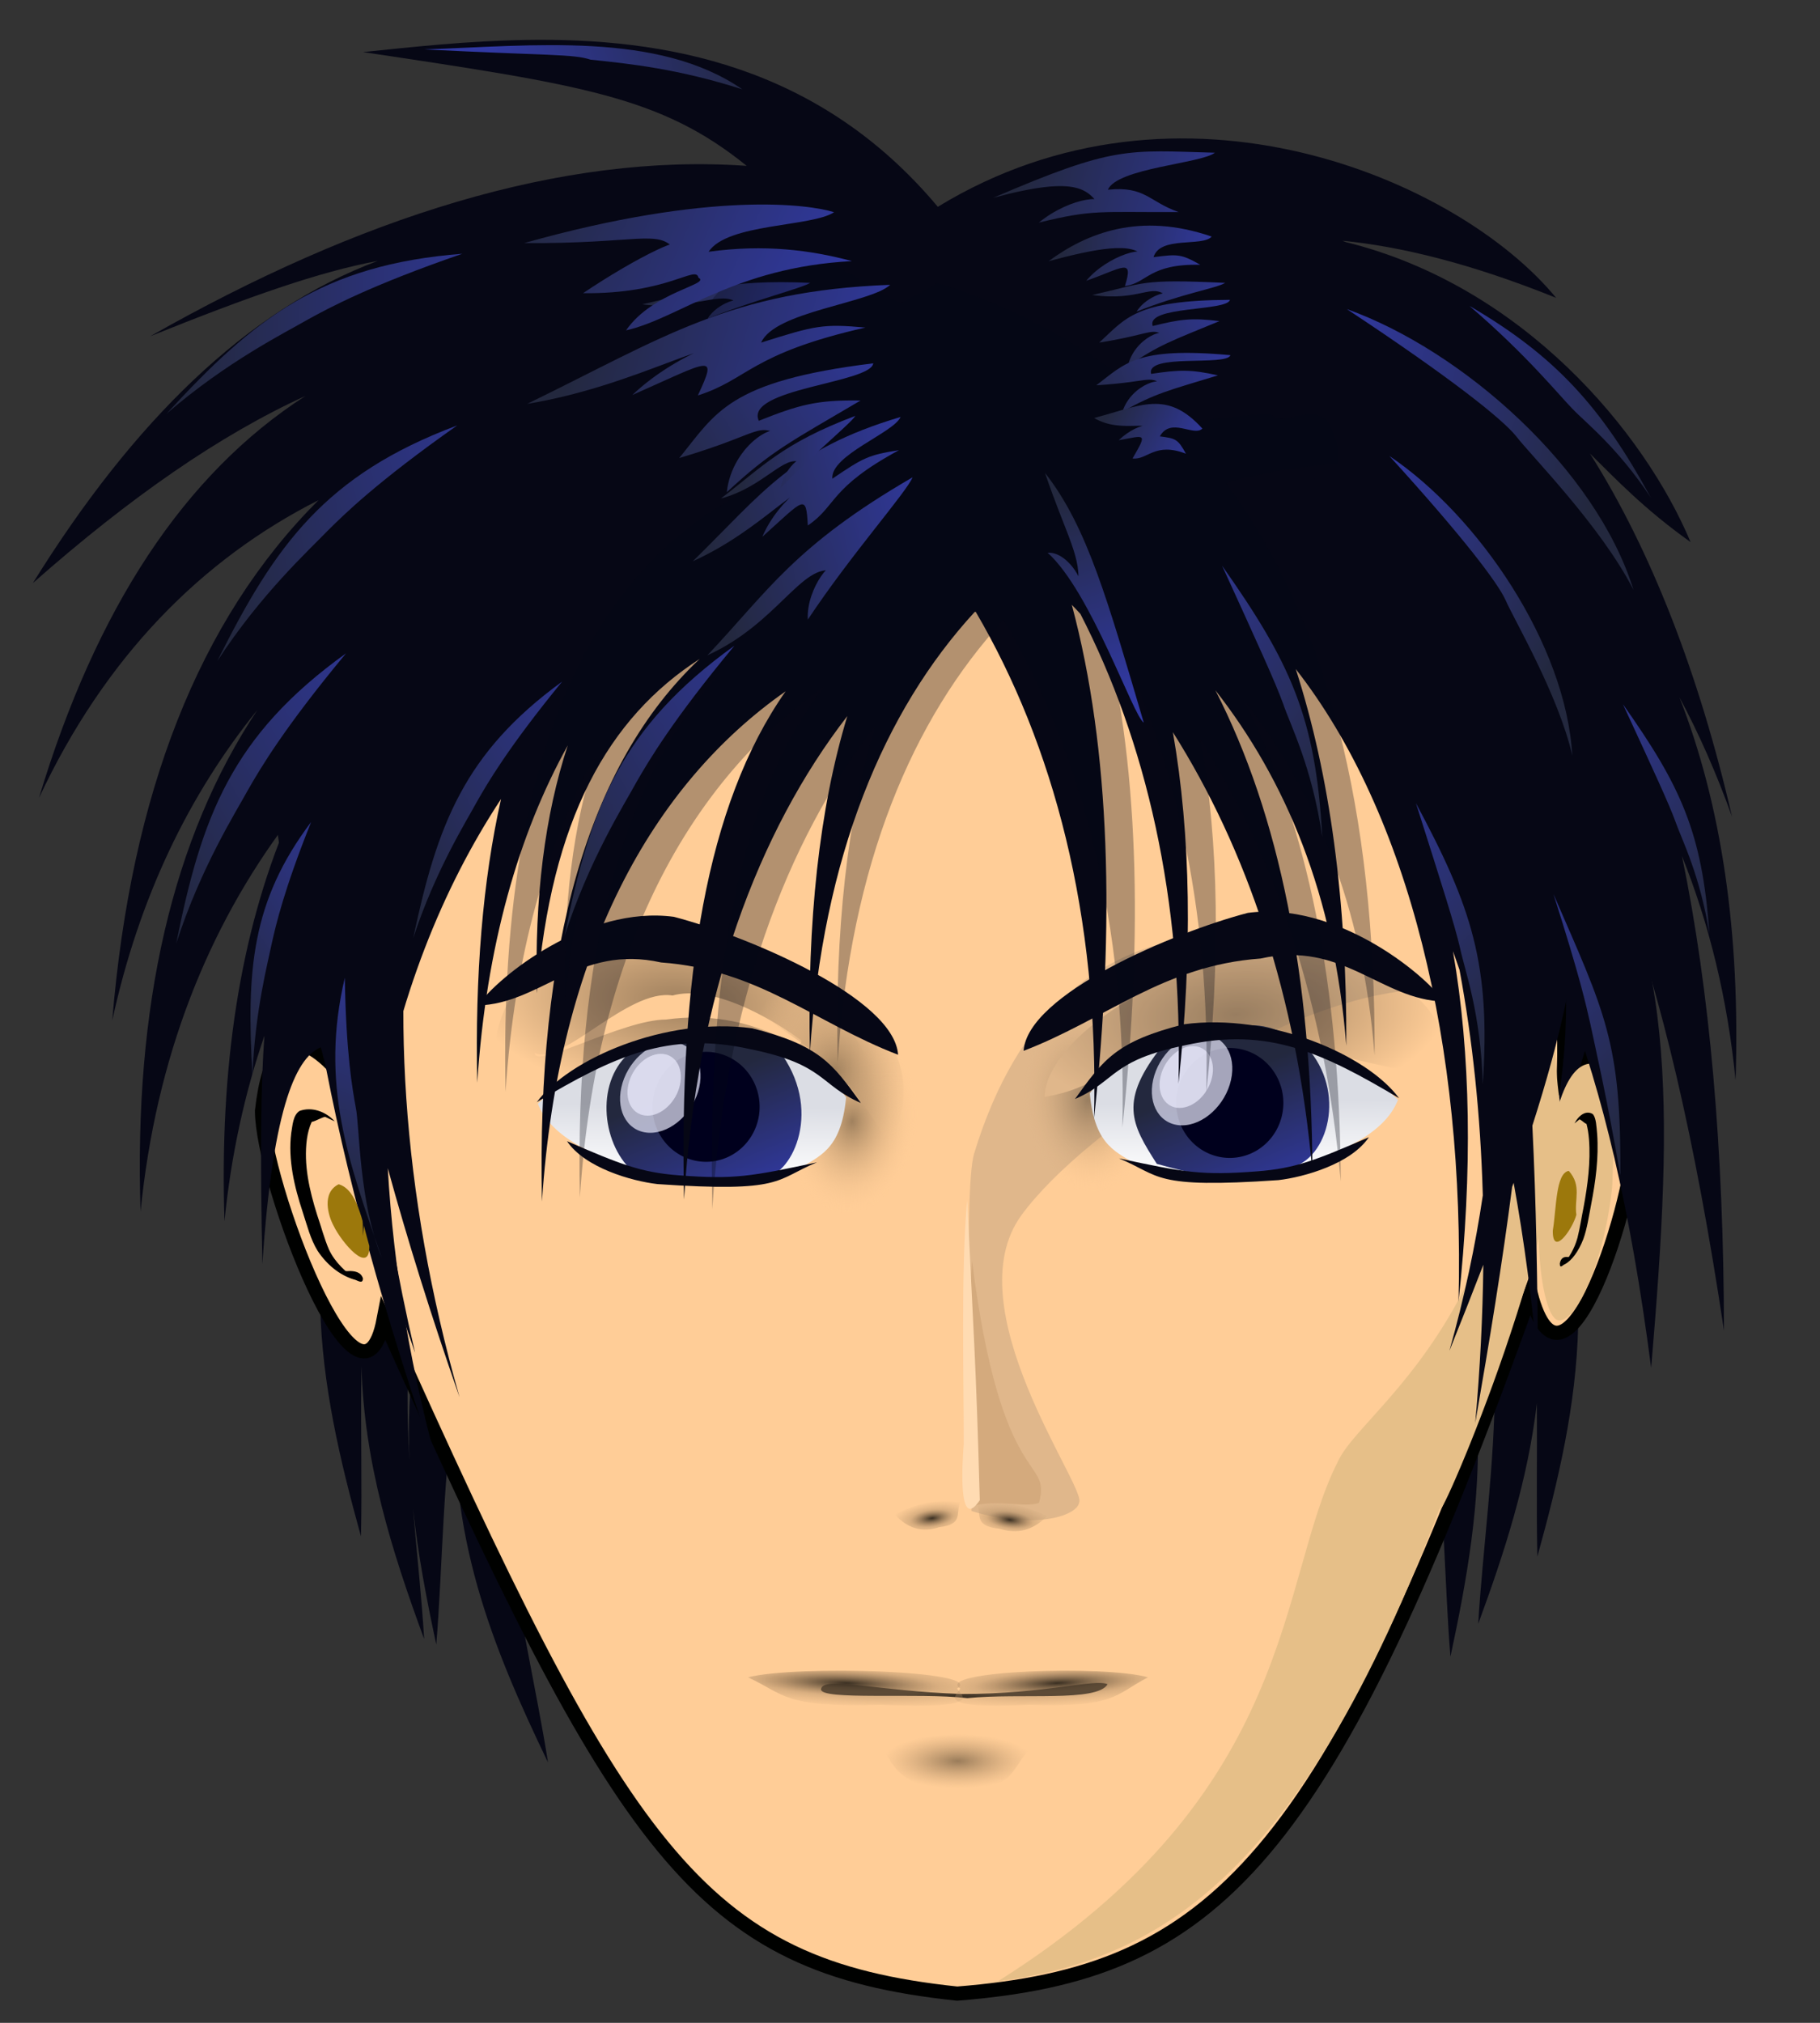 <?xml version="1.0" encoding="UTF-8"?>
<svg viewBox="0 0 112.5 125" xmlns="http://www.w3.org/2000/svg" xmlns:xlink="http://www.w3.org/1999/xlink">
 <rect x="0" y="0" width="112.5" height="125" fill="#333333" stroke="none"/>
 <defs>
  <linearGradient id="b">
   <stop stop-color="#392e21" offset="0"/>
   <stop stop-color="#b39069" stop-opacity=".498" offset=".5"/>
   <stop stop-color="#cca478" stop-opacity="0" offset="1"/>
  </linearGradient>
  <linearGradient id="e">
   <stop stop-color="#9f805e" offset="0"/>
   <stop stop-color="#ffcd97" offset="1"/>
  </linearGradient>
  <linearGradient id="c">
   <stop stop-color="#a0815e" offset="0"/>
   <stop stop-color="#ffcd97" stop-opacity="0" offset="1"/>
  </linearGradient>
  <linearGradient id="a">
   <stop stop-color="#23283e" offset="0"/>
   <stop stop-color="#3139a3" offset="1"/>
  </linearGradient>
  <linearGradient id="f">
   <stop stop-color="#fff" offset="0"/>
   <stop stop-color="#dbdde4" offset="1"/>
  </linearGradient>
  <linearGradient id="av" x1="535.26" x2="551.76" gradientTransform="matrix(.501 .298 -.11 .316 -209.31 -192.47)" gradientUnits="userSpaceOnUse" xlink:href="#a"/>
  <linearGradient id="au" x1="535.26" x2="551.76" gradientTransform="matrix(1.118 .517 -.341 .737 -512.18 -381.3)" gradientUnits="userSpaceOnUse" xlink:href="#a"/>
  <linearGradient id="at" x1="535.26" x2="551.76" gradientTransform="matrix(1.189 .321 -.211 .784 -567.31 -275.76)" gradientUnits="userSpaceOnUse" xlink:href="#a"/>
  <linearGradient id="as" x1="535.26" x2="551.76" gradientTransform="matrix(1.395 .232 .482 .797 -784.82 -224.38)" gradientUnits="userSpaceOnUse" xlink:href="#a"/>
  <linearGradient id="ar" x1="535.26" x2="551.76" gradientTransform="matrix(.939 .007 .139 .566 -481.63 -62.353)" gradientUnits="userSpaceOnUse" xlink:href="#a"/>
  <linearGradient id="aq" x1="535.26" x2="551.76" gradientTransform="matrix(.939 .007 .139 .566 -480.29 -57.134)" gradientUnits="userSpaceOnUse" xlink:href="#a"/>
  <linearGradient id="ap" x1="535.26" x2="551.76" gradientTransform="matrix(.517 .104 .009 .347 -232.38 -82.566)" gradientUnits="userSpaceOnUse" xlink:href="#a"/>
  <linearGradient id="ao" x1="535.26" x2="551.76" gradientTransform="matrix(1.419 .192 .222 .875 -781.79 -207.26)" gradientUnits="userSpaceOnUse" xlink:href="#a"/>
  <linearGradient id="an" x1="535.26" x2="551.76" gradientTransform="matrix(1.419 -.186 .443 .786 -821.55 27.025)" gradientUnits="userSpaceOnUse" xlink:href="#a"/>
  <linearGradient id="d" x1="535.26" x2="551.76" gradientTransform="matrix(1.2 -.14 .358 .712 -675.47 14.393)" gradientUnits="userSpaceOnUse" xlink:href="#a"/>
  <linearGradient id="am" x1="535.26" x2="551.76" gradientTransform="matrix(1.419 -.186 .443 .786 -797.54 26.554)" gradientUnits="userSpaceOnUse" xlink:href="#a"/>
  <linearGradient id="al" x1="535.26" x2="551.76" gradientTransform="matrix(1.31 .577 -.029 .902 -685.16 -433)" gradientUnits="userSpaceOnUse" xlink:href="#a"/>
  <linearGradient id="ak" x1="535.26" x2="551.76" gradientTransform="matrix(.89 -.311 .428 .586 -531.35 135.16)" gradientUnits="userSpaceOnUse" xlink:href="#a"/>
  <linearGradient id="aj" x1="535.26" x2="551.76" gradientTransform="matrix(.715 -.82 .636 .242 -463.78 474.32)" gradientUnits="userSpaceOnUse" xlink:href="#a"/>
  <linearGradient id="ai" x1="535.26" x2="551.76" gradientTransform="matrix(.825 .448 -.144 .565 -355.37 -320)" gradientUnits="userSpaceOnUse" xlink:href="#a"/>
  <linearGradient id="ah" x1="535.26" x2="551.76" gradientTransform="matrix(.529 .464 -.1 .562 -201.24 -324.28)" gradientUnits="userSpaceOnUse" xlink:href="#a"/>
  <linearGradient id="ag" x1="535.26" x2="551.76" gradientTransform="matrix(.501 .298 -.11 .316 -182.79 -192.9)" gradientUnits="userSpaceOnUse" xlink:href="#a"/>
  <linearGradient id="af" x1="535.26" x2="551.76" gradientTransform="matrix(.883 .237 .261 .509 -448.52 -187.93)" gradientUnits="userSpaceOnUse" xlink:href="#a"/>
  <linearGradient id="ae" x1="535.26" x2="551.76" gradientTransform="matrix(.856 .32 .211 .532 -426.49 -233.43)" gradientUnits="userSpaceOnUse" xlink:href="#a"/>
  <linearGradient id="ad" x1="535.26" x2="551.76" gradientTransform="matrix(.168 .565 -.251 .527 19.367 -362.71)" gradientUnits="userSpaceOnUse" xlink:href="#a"/>
  <linearGradient id="ac" x1="535.26" x2="551.76" gradientTransform="matrix(-.004 .833 -.373 .124 127.54 -435.13)" gradientUnits="userSpaceOnUse" xlink:href="#a"/>
  <linearGradient id="ab" x1="535.26" x2="551.76" gradientTransform="matrix(-1.158 -.345 -.475 .64 778.75 130.98)" gradientUnits="userSpaceOnUse" xlink:href="#a"/>
  <linearGradient id="aa" x1="535.26" x2="551.76" gradientTransform="matrix(-1.108 -.482 -.549 .578 774.09 229.52)" gradientUnits="userSpaceOnUse" xlink:href="#a"/>
  <linearGradient id="z" x1="535.26" x2="551.76" gradientTransform="matrix(-1.108 -.482 -.549 .578 782.59 235.14)" gradientUnits="userSpaceOnUse" xlink:href="#a"/>
  <linearGradient id="y" x1="535.26" x2="551.76" gradientTransform="matrix(-.957 -.276 -.381 .553 680.09 114.41)" gradientUnits="userSpaceOnUse" xlink:href="#a"/>
  <linearGradient id="x" x1="535.26" x2="551.76" gradientTransform="matrix(-.985 .148 -.116 .661 647.9 -156.92)" gradientUnits="userSpaceOnUse" xlink:href="#a"/>
  <linearGradient id="w" x1="535.26" x2="551.76" gradientTransform="matrix(-.812 .577 .195 .642 450.7 -406.03)" gradientUnits="userSpaceOnUse" xlink:href="#a"/>
  <linearGradient id="v" x1="535.26" x2="551.76" gradientTransform="matrix(-1.207 .045 -.245 .758 783.45 -113.89)" gradientUnits="userSpaceOnUse" xlink:href="#a"/>
  <linearGradient id="u" x1="535.26" x2="551.76" gradientTransform="matrix(-1.026 -.216 -.364 .594 703.12 62.445)" gradientUnits="userSpaceOnUse" xlink:href="#a"/>
  <linearGradient id="t" x1="335.18" x2="336.34" y1="294.27" y2="297.24" gradientTransform="matrix(2.404 0 0 2.546 -729.67 -682.76)" gradientUnits="userSpaceOnUse" xlink:href="#a"/>
  <linearGradient id="s" x1="153.34" x2="154.67" y1="447.51" y2="441.57" gradientTransform="matrix(-1.262 -.147 -.376 .749 436.13 -239.9)" gradientUnits="userSpaceOnUse" xlink:href="#f"/>
  <linearGradient id="r" x1="335.18" x2="336.34" y1="294.27" y2="297.24" gradientTransform="matrix(2.404 0 0 2.546 -762.29 -682.51)" gradientUnits="userSpaceOnUse" xlink:href="#a"/>
  <linearGradient id="q" x1="153.34" x2="154.67" y1="447.51" y2="441.57" gradientTransform="matrix(1.262 -.147 .376 .749 -316.46 -239.65)" gradientUnits="userSpaceOnUse" xlink:href="#f"/>
  <radialGradient id="p" cx="96.388" cy="379.9" r="1.717" gradientTransform="matrix(2.709 0 0 .975 -201.91 -261.58)" gradientUnits="userSpaceOnUse">
   <stop stop-color="#9a7c5a" offset="0"/>
   <stop stop-color="#cca478" stop-opacity="0" offset="1"/>
  </radialGradient>
  <radialGradient id="o" cx="9.387" cy="415.24" r="1.926" gradientTransform="matrix(5.862 .096 1.023 .838 -427.5 -244.87)" gradientUnits="userSpaceOnUse" xlink:href="#b"/>
  <radialGradient id="n" cx="9.387" cy="415.24" r="1.926" gradientTransform="matrix(-5.265 .096 -.919 .838 496.41 -244.87)" gradientUnits="userSpaceOnUse" xlink:href="#b"/>
  <radialGradient id="m" cx="9.387" cy="415.24" r="1.926" gradientTransform="matrix(1.361 -.263 .267 .513 -66.036 -116.73)" gradientUnits="userSpaceOnUse" xlink:href="#b"/>
  <radialGradient id="l" cx="9.387" cy="415.24" r="1.926" gradientTransform="matrix(-1.46 -.263 -.286 .513 194.88 -116.63)" gradientUnits="userSpaceOnUse" xlink:href="#b"/>
  <radialGradient id="k" cx="125.08" cy="237.48" r="4.714" gradientTransform="matrix(-.849 -.099 -.141 1.2 192.35 -203.29)" gradientUnits="userSpaceOnUse" xlink:href="#c"/>
  <radialGradient id="j" cx="67.211" cy="381.08" r="9.462" gradientTransform="matrix(1.384 .109 -.052 .653 -31.157 -194.29)" gradientUnits="userSpaceOnUse" xlink:href="#e"/>
  <radialGradient id="i" cx="125.08" cy="237.48" r="4.714" gradientTransform="matrix(-1.204 -.135 -.181 1.466 245.17 -265.06)" gradientUnits="userSpaceOnUse" xlink:href="#c"/>
  <radialGradient id="h" cx="67.211" cy="381.08" r="9.462" gradientTransform="matrix(-1.384 .109 .052 .653 149.59 -193.48)" gradientUnits="userSpaceOnUse" xlink:href="#e"/>
  <radialGradient id="g" cx="125.08" cy="237.48" r="4.714" gradientTransform="matrix(.849 -.099 .141 1.2 -72.439 -204.6)" gradientUnits="userSpaceOnUse" xlink:href="#c"/>
 </defs>
 <path d="m47.918 64.23c0 1.054-3.696-1.626-7.053-1.212-2.612-0.248-5.886 0.859-6.879 0.964 0.92-1.916 4.848-5.229 7.541-4.782 5.699-0.122 4.377 4.947 6.391 5.031z" fill="#ffcd97"/>
 <path d="m94.312 66.219c-1.41 0.737-1.087-1.332-4.031 3.812 0.35 0.24 0.668 0.514 0.969 0.812-0.48 0.401-1.201 1.264-2.438 3.062 5.634 4.59 3.081 17.558 2.562 26.438 1.656-4.498 3.068-8.91 3.625-13.625 0.024 3.294-0.038 6.613 0.031 9.469 2.622-9.465 4.342-18.474-0.719-29.969zm-7.125 6.281c-1.365 0.818-1.142-1.245-3.781 4.062 6.223 3.752 5.516 16.948 6.25 25.812 2.065-9.602 3.254-18.695-2.469-29.875z" fill="#060715"/>
 <path d="m23.031 64.969c-5.061 11.495-3.341 20.503-0.719 29.969 0.077-3.172-0.032-6.879 0.031-10.531 0.159 5.97 1.846 11.364 3.875 16.875-0.144-2.457-0.449-5.242-0.688-8.062 0.302 2.8 0.831 5.584 1.438 8.406 0.392-4.739 0.401-10.697 1.25-15.812-0.636 8.922 2.191 15.905 5.656 23.094-1.371-8.789-5.166-21.452 0-26.562-2.759-3.284-3.135-3.14-3.719-3 0.775-1.508 1.747-2.738 3.062-3.531-2.639-5.308-2.416-3.244-3.781-4.062-0.417 0.815-0.779 1.613-1.125 2.406-2.576-3.627-2.543-2.508-3.594-2.75 0.613-1.06 1.389-1.97 2.344-2.625-2.944-5.145-2.621-3.075-4.031-3.812zm0.656 8.781c-0.381 1.359-0.657 2.682-0.875 3.969 0.206-1.416 0.47-2.759 0.875-3.969zm3.781 2.5c-1.825 4.941-2.345 9.513-2.156 13.969-0.325-5.461-0.118-10.76 2.156-13.969z" fill="#060715"/>
 <path d="m58.499 19.093c-21.809 0.161-42.877 13.142-37.982 46.695-2.764-2.753-3.916-0.736-4.322 2.857 0 4.371 6.082 20.404 7.522 12.881 14.815 33.004 19.391 39.977 35.45 41.668 15.843-1.257 22.848-7.992 35.448-43.259 2.099 7.97 6.485-5.891 6.485-10.261 0.694-7.147-3.544-4.366-4.432-3.138 0.775-29.818-15.622-47.442-38.168-47.442z" fill="#ffcd97" stroke="#000100" stroke-width=".875"/>
 <path d="m71.009 66.979c0.656 5.608-1.356 6.832-4.139 7.157-3.55 0.248-3.792-6.165-3.794-8.338-0.473-2.125-0.169-2.163 2.475-3.339 3.952 1.704 2.857 0.517 5.458 4.52z" fill="url(#g)"/>
 <path d="m47.753 64.643c-8.69-3.415-12.857-1.015-15.836 0.497 1.003-1.834 4.765-5.477 7.458-5.031 5.699-0.122 7.77 2.547 8.377 4.534z" fill="#ffcd97"/>
 <path d="m53.869 66.969c-2.011-0.577-3.762-3.244-12.378-2.886-7.254 2.532-10.073 3.834-10.996 1.723 0.3-7.179 5.041-6.438 12.468-6.62 7.201 1.276 10.799 4.474 10.905 7.784z" fill="url(#j)"/>
 <path d="m32.469 2.469c-3.562 0.06-6.977 0.431-10.031 0.75 13.55 2.026 18.429 2.747 23.719 7.031-11.47-0.815-23.992 3.22-36.875 10.531 6.153-2.474 10.466-3.988 14.062-4.656-8.091 3.022-15.113 9.922-21.312 19.906 6.012-5.305 11.563-9.153 16.844-11.562-7.48 4.811-12.941 13.13-16.469 24.844 4.085-8.729 10.06-14.753 17.281-18.406-7.402 7.388-11.595 18.159-12.75 32.156 1.659-7.626 4.748-13.976 8.969-19.188-5.273 7.923-7.636 18.299-7.219 31 0.95-9.552 4.166-17.554 9.062-24.062-2.9 6.871-4.189 15.086-3.875 24.656 0.409-4.112 1.257-7.932 2.469-11.469-0.219 2.94-0.272 7.338-0.125 14.125 0.656-10.022 2.186-12.903 3.688-13.438 1.369 7.531 3.749 16.4 7.406 26.875-1.914-6.692-2.991-13.193-3.344-19.375 1.201 4.364 2.659 9.063 4.438 14.156-3.641-12.733-4.287-24.823-2.562-35.188 0.009-0.052 0.022-0.104 0.031-0.156 0.41-1.563 0.881-3.041 1.406-4.5 7.19-7.114 16.759-11.952 27.656-14.625 2.655 2.302 5.359 4.974 8.156 8.031 3.53-6.148 1.54-3.992 4.406-7.969l0.188 0.062c-0.3 0.8-0.417 1.629-0.25 2.5 7.987 0.832 14.856 0.711 20.688 3.906 6.975 8.642 11.105 20.297 7.125 34.469 2.321-6.082 4.143-12.129 5-17.938 2.422 6.565 4.523 15.362 6.312 27.281-0.016-11.191-0.878-21.004-2.594-29.312 1.679 4.188 2.811 8.795 3.312 13.844 0.299-9.099-0.864-16.996-3.469-23.656 1.172 2.179 2.26 4.622 3.25 7.375-2.029-8.767-4.971-16.404-8.781-22.438 1.556 1.528 3.312 3.4 6.219 5.469-2.845-6.788-10.351-15.824-21.281-18.531-0.084-0.029-0.165-0.065-0.25-0.094 3.538 0.351 7.825 1.359 13.219 3.531-6.011-7.322-23.26-14.751-38.219-5.625-7.33-8.749-16.853-10.458-25.5-10.312z" fill="#060715"/>
 <path d="m49.537 64.295c0 1.032-2.78-2.059-8.371-1.292-2.679 0-8.116 3.097-8.116 2.066 1.708 0.798 5.76-3.99 8.521-3.553 2.394-0.656 5.878 1.254 7.966 2.78z" fill="#ffcd97"/>
 <path d="m49.137 70.553c-0.081 1.029-5.535 3.784-8.206 3.572s-5.62-2.72-5.538-3.749c1.639 0.93 4.804-0.044 7.523 0.61 2.439-0.465 0.463 0.196 6.221-0.433z" fill="#ffcd97"/>
 <path d="m48.904 68.294c-0.656 5.608 1.356 6.832 4.139 7.157 3.55 0.248 3.792-6.165 3.794-8.338 0.473-2.125 0.169-2.163-2.475-3.339-3.952 1.704-2.857 0.517-5.458 4.52z" fill="url(#k)"/>
 <path d="m43.974 60.259c1.707 1.745 5.455 3.898 7.126 5.408 0.803 0.726 2.163 2.097 4.034 5.333 0.245-1.403 1.772-3.953-0.519-7.218-4.3-2.752-4.491-4.522-10.641-3.524z" fill="url(#i)"/>
 <path d="m52.3 67.808c-2.496-3.399-11.974-6.242-19.052 0.396 0.87 2.258 4.117 3.677 8.515 4.661 2.367-0.578 5.906 0.622 7.573-0.582 1.18-0.852 2.651-1.075 2.963-4.476z" fill="url(#q)"/>
 <path d="m48.361 65.205c2.526 3.666 0.462 7.561-1.197 7.561-3.558 0.72-4.063 0.558-8.278-0.6-1.818-1.875-2.04-5.799 0.409-7.385 3.318 0 5.162-2.92 9.067 0.425z" fill="url(#r)" fill-rule="evenodd"/>
 <path transform="matrix(.867 0 0 .87 -235.8 -202)" d="m326.13 310.8a3.82 3.905 0 1 1 -7.64 0 3.82 3.905 0 1 1 7.64 0z" fill="#00001d" fill-rule="evenodd"/>
 <path d="m50.499 71.826c-4.051 0.868-5.108 1.068-8.548 0.801-2.355-0.179-3.64-0.694-6.901-2.108 1.107 1.647 4.004 2.468 5.591 2.651 7.851 0.54 7.245-0.271 9.858-1.344z" fill="#060715"/>
 <path d="m64.56 67.784c4.283-0.697 3.971-2.992 12.162-3.948 10.338 2.264 11.775 3.303 12.698 1.191-0.67-4.752-6.713-6.214-11.325-6.306-7.201 1.276-13.428 5.752-13.535 9.062z" fill="url(#h)"/>
 <path d="m66.711 92.823c-0.118 0.914-2.99 1.704-6.659 0.548 0.068-4.076-0.535-19.799 0.161-22.084 5.359-17.621 20.23-14.488 28.089-10.147-8.304 0.046-21.231 8.561-25.164 13.952-4.17 5.716 3.963 16.719 3.572 17.732z" fill="#867768" fill-opacity=".256"/>
 <path d="m67.363 67.564c2.496-3.399 11.974-6.242 19.052 0.396-0.87 2.258-4.117 3.677-8.515 4.661-2.367-0.578-5.906 0.622-7.573-0.582-1.18-0.852-2.651-1.075-2.963-4.476z" fill="url(#s)"/>
 <path d="m80.982 64.96c2.286 2.826 0.952 6.976-1.427 7.216-3.558 0.72-3.833 0.903-8.048-0.255-1.578-2.475-2.4-3.878 0.409-7.385 3.318 0 5.162-2.92 9.067 0.425z" fill="url(#t)" fill-rule="evenodd"/>
 <path transform="matrix(-.867 0 0 .87 355.46 -202.24)" d="m326.13 310.8a3.82 3.905 0 1 1 -7.64 0 3.82 3.905 0 1 1 7.64 0z" fill="#00001d" fill-rule="evenodd"/>
 <path d="m43.223 67.192c-0.343 1.55-1.7 2.808-3.029 2.808s-2.13-1.258-1.786-2.808 1.7-2.808 3.029-2.808 2.13 1.258 1.786 2.808z" fill="#ededff" fill-opacity=".696" fill-rule="evenodd"/>
 <path d="m53.215 68.159c-2.573-1.116-2.18-2.385-6.838-3.327-5.071-1.129-8.456 0.454-13.195 3.276 1.956-2.665 7.938-5.284 13.305-4.568 4.138 1.05 4.96 2.147 6.728 4.62z" fill="#060715"/>
 <path d="m42.034 67.031c-0.228 1.055-1.128 1.911-2.01 1.911s-1.413-0.856-1.185-1.911 1.128-1.911 2.01-1.911 1.413 0.856 1.185 1.911z" fill="#ededff" fill-opacity=".696" fill-rule="evenodd"/>
 <path d="m74.924 66.553c-0.228 1.055-1.128 1.911-2.01 1.911s-1.413-0.856-1.185-1.911 1.128-1.911 2.01-1.911 1.413 0.856 1.185 1.911z" fill="#ededff" fill-opacity=".696" fill-rule="evenodd"/>
 <path d="m76.093 66.732c-0.343 1.55-1.7 2.808-3.029 2.808s-2.13-1.258-1.786-2.808 1.7-2.808 3.029-2.808 2.13 1.258 1.786 2.808z" fill="#ededff" fill-opacity=".696" fill-rule="evenodd"/>
 <path d="m66.448 67.914c2.573-1.116 2.18-2.385 6.838-3.327 5.071-1.129 8.456 0.454 13.195 3.276-1.956-2.665-7.938-5.284-13.305-4.568-4.138 1.05-4.96 2.147-6.728 4.62z" fill="#060715"/>
 <path d="m69.164 71.581c4.051 0.868 5.108 1.068 8.548 0.801 2.355-0.179 3.64-0.694 6.901-2.108-1.107 1.647-4.004 2.468-5.591 2.651-7.851 0.54-7.245-0.271-9.858-1.344z" fill="#060715"/>
 <path d="m55.514 65.179c-5.119-1.965-8.632-5.271-14.648-5.704-5.071-1.129-7.44 2.553-11.331 2.658 1.277-1.816 6.753-6.194 12.12-5.479 4.647 1.219 13.618 5.033 13.859 8.524z" fill="#060715"/>
 <path d="m63.272 64.936c5.119-1.965 8.632-5.271 14.648-5.704 5.071-1.129 7.44 2.553 11.331 2.658-1.277-1.816-6.753-6.194-12.12-5.479-4.647 1.219-13.618 5.033-13.859 8.524z" fill="#060715"/>
 <path d="m68.463,104.073c-.633,1.126-5.372.532-8.671.862-2.973-.354-9.174.162-9.04-.565 .151-.814 3.374.126 8.69.309 5.243,0 8.182-.956 9.02-.606z"/>
 <path d="m82.702 90.312c-3.753 7.34-2.398 20.422-21.035 32.131 9.527-1.314 18.58-5.945 27.435-29.539-1.045 3.273 7.054-14.714 7.371-24.518-0.838-4.675 0.389-9.876-2.878-22.132 5.132 33.022-9.062 40.034-10.892 44.058z" fill="#e6bf88"/>
 <path d="m54.537 107.83c1.612-0.302 5.46-1.344 9.302 0.074-1.349 1.171-0.983 2.811-4.373 2.567-3.396 0.381-4.394-1.305-4.93-2.641z" fill="url(#p)"/>
 <g transform="matrix(.521 0 3.1967e-7 .892 13.238 -314.97)">
  <path d="m165.88 435.21c-0.79 4.849-4.027 9.436-6.36 9.368-2.025-0.109-3.299-6.547-1.567-10.872 1.313-4.535 2.93-7.178 5.891-6.901 2.751 0.068 2.301 3.555 2.035 8.405z" fill="#e6bf88"/>
  <path d="m161.394,430.928c.58-.63 1.436-.909 2.175-.641 .406.268.427.88.512,1.365 .206,1.649-.194,3.325-.707,4.876-.271.821-.48,1.691-.93,2.413-.564.845-1.353,1.492-2.232,1.758-.193.025-.564.343-.562-.068 .125-.408.555-.46.867-.449 .281.041.539-.109.785-.237 .002.206-.391.254-.544.403l-.698.387c.642-.505 1.307-1.067 1.688-1.881 .299-.688.483-1.43.732-2.142 .472-1.498.847-3.111.632-4.691-.053-.368-.144-.73-.295-1.055-.286-.062-.592-.272-.831-.315-.196.093-.391.19-.589.277z"/>
  <path d="m158.82 438.36c-0.037 1.83 2.288-0.034 2.796-1.096-0.268-1.069 0.671-2.015-0.902-3.046-1.559 0.159-1.453 2.589-1.894 4.142z" fill="#9c780c"/>
 </g>
 <g transform="translate(-58.149 -361.87)">
  <path d="m78.838,431.161c-.58-.63-1.436-.909-2.175-.641-.406.268-.427.88-.512,1.365-.206,1.649.194,3.325.707,4.876 .271.821.48,1.691.93,2.413 .564.845 1.353,1.492 2.232,1.758 .193.025.564.343.562-.068-.125-.408-.555-.46-.867-.449-.281.041-.539-.109-.785-.237-.002.206.391.254.544.403l.698.387c-.642-.505-1.307-1.067-1.688-1.881-.299-.688-.483-1.43-.732-2.142-.472-1.498-.847-3.111-.632-4.691 .053-.368.144-.73.295-1.055 .286-.062.592-.272.831-.315 .196.093.391.19.589.277z"/>
  <path d="m80.977 438.86c0.037 1.83-1.708-0.2-2.216-1.262-0.312-0.572-0.754-2.015 0.322-2.548 1.144 0.325 1.453 2.257 1.894 3.81z" fill="#9c780c"/>
 </g>
 <path d="m46.24 103.65c2.907-0.771 14.79-0.416 12.918 0.696 0.25 0.413 1.854 1.286-4.715 1.002-6.012 0.18-5.907-0.628-8.204-1.698z" fill="url(#o)"/>
 <path d="m70.958 103.65c-2.611-0.771-13.283-0.416-11.602 0.696-0.225 0.413-1.665 1.286 4.234 1.002 5.399 0.18 5.305-0.628 7.368-1.698z" fill="url(#n)"/>
 <path d="m59.852 93.156c1.476-0.576 3.481 0.041 4.371-0.283 0.794-2.942-2.313-0.6-4.137-14.941-0.675 9.699-0.043 13.556-0.234 15.224z" fill="#d4aa7d"/>
 <path d="m60.565 92.702c-1.407 2.095-1.058-2.597-0.995-3.433 0.015-3.534-0.187-10.998 0.216-15.118 0.372 7.952 0.549 10.027 0.778 18.552z" fill="#ffdbb2"/>
 <path d="m55.296 93.584c0.629-0.273 2.054-1.071 4.06-0.749-0.309 0.646 0.239 1.361-1.292 1.535-1.386 0.459-2.219-0.224-2.768-0.787z" fill="url(#m)"/>
 <path d="m64.74 93.683c-0.675-0.273-2.204-1.071-4.355-0.749 0.331 0.646-0.256 1.361 1.386 1.535 1.486 0.459 2.38-0.224 2.969-0.787z" fill="url(#l)"/>
 <path d="m50.625 12.656c-7.639 0.136-16.964 3.26-20.406 6.156-10.644 11.037-19.963 15.741-7.812 54.906 0.002 0.871 0.009 1.763 0.031 2.656 0.051-0.675 0.12-1.34 0.188-2 0.905 2.887 1.888 5.945 3.031 9.219-1.126-4.817-1.916-9.452-2.406-13.906 1.369-8.005 4.058-14.748 7.719-20.312-1.129 5.033-1.613 10.877-1.469 17.531 0.552-8.437 2.549-15.353 5.594-20.844-1.419 4.304-2.063 9.406-1.906 15.312 0.862-10.753 4.416-17.023 10.062-20.656-6.92 6.504-10.09 17.772-9.75 33.531 1.009-15.411 6.833-25.771 15.062-31.531-4.943 7.043-6.576 17.762-6.281 31.406 0.784-12.579 4.553-22.719 10.094-29.875-1.736 5.71-2.489 12.663-2.312 20.812 0.796-12.154 4.585-21.158 10.188-27.25h0.062c4.8 8.198 7.625 18.701 7.312 31.312 1.287-11.918 1.03-22.774-1.375-31.75 0.181 0.183 0.353 0.376 0.531 0.562 4.031 7.836 6.346 17.56 6.062 29.031 0.875-8.105 0.769-15.357-0.344-21.719 4.541 7.181 7.671 16.26 8.625 27.188-0.051-12.066-2.017-22.027-6-29.781 4.32 5.518 7.356 12.615 8.094 21.969 0.037-8.939-0.999-16.687-3.125-23.281 7.033 8.995 10.453 23.323 10.062 39.094 0.872-8.078 0.758-15.31-0.344-21.656 0.135 0.387 0.276 0.764 0.406 1.156 0.804 4.326 1.298 8.97 1.438 13.906-0.002 0.01 0.002 0.021 0 0.031-0.455 3.076-1.134 6.288-2.062 9.594 0.721-1.795 1.42-3.561 2.094-5.312-0.035 3.166-0.198 6.421-0.5 9.781 0.875-5.025 1.679-9.9 2.281-14.594l0.094-0.25c0.659 3.619 1.155 7.393 1.5 11.344-0.022-5.135-0.108-10.12-0.344-14.875 0.875-2.726 1.602-5.351 2.125-7.875 2.221 5.966 3.911 12.798 5.219 22.844 1.394-16.387 1.594-26.825-4.969-36.125-1.083-4.201-3.61-7.709-8.156-10.312-1.659-2.187-3.75-4.076-6.344-5.625-0.663-1.377-1.329-2.824-2.031-4.344l0.438-0.031c-0.136-2.654-0.941-3.106-1.844-3.062-0.367-0.818-0.716-1.576-1.094-2.438-1.684 1.114-5.929-0.565-7.938 2.281-3.797-3.572-8.42-6.242-13.938-7.969-0.297 0.278-1.207 0.701-2.312 1.25l-0.594-0.312c-1.149-0.775-2.356-1.498-3.656-2.125 3.502-0.459 7.271-0.28 11.281 0.625-1.744-2.778-5.698-3.769-10.281-3.688z" fill="#060715"/>
 <path d="m50.081 17.48c-5.303-0.251-7.084 0.589-10.385 1.326 2.983 0.413 5.008-0.931 5.89-0.06 0.427-0.488-1.248-0.064-1.841 0.941 2.76-1.108 5.79-1.867 6.336-2.207z" fill="url(#av)"/>
 <path d="m50.156 15.75c-1.105 0.839-6.344 0.051-7.062 5.281 2.108 0.948 4.141 2.108 6.094 3.438-0.156 0.47-0.264 0.972-0.281 1.5 0.83 0.274 1.658 0.578 2.5 0.875-0.021 0.225-0.056 0.477-0.062 0.75 0.462 0.148 0.917 0.303 1.375 0.469-15.035 3.105-21.963 16.521-21.469 39.406 0.552-8.437 2.551-15.358 5.594-20.844-1.421 4.305-2.063 9.404-1.906 15.312 0.838-10.452 4.22-16.667 9.594-20.344-6.161 6.64-9.009 17.502-8.688 32.406 1.009-15.41 6.835-25.771 15.062-31.531-5.418 7.024-7.181 18.063-6.875 32.25 0.783-12.567 4.531-22.689 10.062-29.844-1.725 5.7-2.488 12.626-2.312 20.75 0.798-12.187 4.622-21.217 10.25-27.312 4.817 8.205 7.656 18.739 7.344 31.375 1.286-11.914 1.058-22.777-1.344-31.75 0.14 0.141 0.268 0.294 0.406 0.438 4.079 7.861 6.411 17.612 6.125 29.156 0.881-8.157 0.789-15.421-0.344-21.812 4.563 7.201 7.699 16.315 8.656 27.281-0.051-12.053-2.025-21.999-6-29.75 4.319 5.518 7.356 12.618 8.094 21.969 0.062-15.155-2.951-27.009-9.188-35.375 2.24-0.641 4.583-1.031 6.969-1.188-0.268-5.248-3.171-1.896-4.219-3.094-2.049 0.1-3.974 0.344-5.781 0.75-3.955-4.007-8.892-6.981-14.844-8.844-0.295 0.276-1.188 0.709-2.281 1.25-0.144-0.077-0.292-0.144-0.438-0.219-1.546-1.053-3.206-1.964-5.031-2.75z" fill="#060715" fill-opacity=".304"/>
 <path d="m51.557 13.114c-1.507-0.482-7.607-1.345-19.158 1.907 6.995 0.052 8.311-0.882 9.3 0.399 1.14-1.213-2.349 0.466-5.66 2.698 5.287 0.056 6.976-1.764 7.132-0.961 0.814 0.422-2.809 0.847-4.474 3.258 3.288-0.74 6.687-3.894 13.964-4.28-2.557-0.684-5.393-1.053-8.86-0.578 1.156-1.767 6.372-1.526 7.757-2.443z" fill="url(#au)"/>
 <path d="m55.024 17.6c-9.916 0.376-13.987 3.241-22.436 7.357 6.903-1.132 11.918-4.512 13.11-3.417 0.918-1.388-3.727 0.111-6.613 2.872 4.922-2.182 5.284-2.634 4.052 0.025 3.115-0.987 3.248-2.583 10.354-4.195-2.636-0.242-3.107-0.125-6.444 0.93 0.841-1.937 6.767-2.433 7.978-3.571z" fill="url(#at)"/>
 <path d="m53.978 22.451c-8.982 1.104-9.722 3.067-11.994 5.855 5.498-1.636 4.589-2.245 6.658-1.24-0.342-1.452-3.402 0.385-3.716 3.35 2.728-2.537 3.887-3.088 8.265-5.665-2.685-0.047-3.771 0.252-6.287 1.252-0.892-1.994 6.926-2.327 7.074-3.551z" fill="url(#as)"/>
 <path d="m55.667 25.767c-6.722 2.002-8.494 4.651-12.839 8.915 4.362-1.98 6.6-5.143 7.823-4.614 0.13-1.098-2.537 0.732-3.528 3.102 2.61-2.339 2.696-2.707 2.812-0.698 1.795-1.215 1.306-2.314 5.634-4.654-1.911 0.302-2.195 0.463-4.119 1.763-0.124-1.455 3.795-2.833 4.217-3.814z" fill="url(#ar)"/>
 <path d="m56.412 29.494c-7.318 4.238-8.941 7.036-12.69 11.003 4.362-1.98 5.854-5.739 7.823-5.211 0.13-1.098-1.727 0.991-1.611 3.001 2.69-4.048 6.055-7.812 6.478-8.793z" fill="url(#aq)"/>
 <path d="m52.875 25.698c-4.542 1.707-5.773 3.178-8.316 5.107 2.642-0.697 3.917-2.746 4.937-2.225 0.204-0.631-1.071 0.398-1.249 1.591 1.969-2.09 4.277-3.942 4.627-4.473z" fill="url(#ap)"/>
 <path d="m28.261 26.289c-8.154 3.049-11.265 7.407-14.826 14.555 2.707-4.155 5.681-6.863 6.771-8 1.069-1.065 3.117-3.081 8.055-6.555z" fill="url(#ao)"/>
 <path d="m21.391 40.371c-7.072 5.077-8.933 10.098-10.498 17.929 1.525-4.719 3.686-8.111 4.44-9.494 0.752-1.308 2.202-3.79 6.058-8.435z" fill="url(#an)"/>
 <path d="m34.748 42.118c-6.061 4.41-7.73 8.868-9.205 15.845 1.379-4.193 3.268-7.188 3.931-8.412 0.66-1.156 1.931-3.35 5.274-7.434z" fill="url(#d)"/>
 <path d="m45.397 39.9c-7.072 5.077-8.933 10.098-10.498 17.929 1.525-4.719 3.686-8.111 4.44-9.494 0.752-1.308 2.202-3.79 6.058-8.435z" fill="url(#am)"/>
 <path d="m28.574 15.681c-8.68 0.672-12.875 3.999-18.276 9.882 3.752-3.243 7.359-5.022 8.721-5.813 1.322-0.728 3.848-2.098 9.555-4.069z" fill="url(#al)"/>
 <path d="m19.234 50.793c-3.693 4.902-4.007 9.17-3.628 15.676 0.15-3.986 0.95-6.971 1.193-8.175 0.256-1.142 0.756-3.312 2.434-7.502z" fill="url(#ak)"/>
 <path d="m21.312 60.426c-1.536 6.535 0.192 11.261 2.295 17.332-1.438-3.548-1.368-8.129-1.615-9.323-0.211-1.148-0.6-3.338-0.679-8.009z" fill="url(#aj)"/>
 <path d="m75.096 9.437c-5.421-0.152-6.199-0.442-13.701 2.787 5.418-1.459 5.858-0.428 6.687 0.615 0.632-0.907-1.88-0.707-3.87 0.917 3.404-0.833 3.72-0.628 8.64-0.653-1.828-0.634-2.061-1.619-4.37-1.379 0.576-1.342 5.778-1.62 6.613-2.286z" fill="url(#ai)"/>
 <path d="m74.895 14.619c-4.435-1.53-7.716-0.225-10.08 1.524 2.805-0.755 5.359-1.273 5.884-0.215 0.42-0.895-2.243-0.166-3.552 1.421 2.216-0.769 2.957-1.482 2.387 0.329 1.399-0.185 1.47-1.384 4.658-1.317-1.177-0.669-1.388-0.666-2.887-0.469 0.389-1.331 3.042-0.623 3.591-1.274z" fill="url(#ah)"/>
 <path d="m75.732 17.48c-5.303-0.251-4.923 0.012-8.224 0.749 2.983 0.413 3.711-0.787 4.593 0.085 0.427-0.488-1.248-0.064-1.841 0.941 2.76-1.108 4.926-1.435 5.472-1.775z" fill="url(#ag)"/>
 <path d="m76.025 18.529c-5.848 0.023-6.444 1.141-8.078 2.642 3.638-0.587 3.091-1.014 4.361-0.268-0.131-0.89-2.213-0.011-2.597 1.734 1.911-1.32 2.691-1.566 5.667-2.793-1.725-0.218-2.442-0.116-4.122 0.302-0.451-1.252 4.6-0.897 4.77-1.617z" fill="url(#af)"/>
 <path d="m76.057 21.948c-5.824-0.533-6.523 0.523-8.293 1.862 3.678-0.238 3.174-0.715 4.366 0.148-0.046-0.898-2.202-0.222-2.75 1.479 2.028-1.132 2.828-1.303 5.906-2.241-1.696-0.381-2.42-0.348-4.132-0.092-0.33-1.289 4.664-0.456 4.902-1.156z" fill="url(#ae)"/>
 <path d="m74.325 26.486c-2.203-2.434-3.82-1.412-6.695-0.656 1.762 1.046 3.715-0.102 3.68 1.041 0.56-0.784-0.82-0.937-2.158 0.331 1.618-0.279 1.814-0.517 0.853 1.128 0.92 0.117 1.368-1.038 3.3-0.294-0.496-0.902-0.626-0.944-1.612-1.071 0.688-1.215 2.075 0.039 2.631-0.479z" fill="url(#ad)"/>
 <path d="m70.7 44.655c-2.219-7.496-3.487-12.105-6.103-15.428 1.306 3.867 2.344 5.334 1.995 7.079 0.724 0.115-0.509-2.251-1.835-2.149 2.669 2.384 5.296 10.123 5.943 10.497z" fill="url(#ac)"/>
 <path d="m34.748 42.118c-6.061 4.41-7.73 8.868-9.205 15.845 1.379-4.193 3.268-7.188 3.931-8.412 0.66-1.156 1.931-3.35 5.274-7.434z" fill="url(#d)"/>
 <path d="m75.542 34.959c4.202 5.966 5.797 9.347 6.191 16.763-0.636-4.369-1.98-6.923-2.422-8.243-0.451-1.252-1.469-3.488-3.769-8.52z" fill="url(#ab)"/>
 <path d="m87.524 49.634c3.454 6.428 4.631 9.976 4.13 17.386-0.106-4.413-1.133-7.111-1.413-8.474-0.297-1.298-1.039-3.64-2.717-8.912z" fill="url(#aa)"/>
 <path d="m96.027 55.255c3.165 7.292 4.198 9.112 4.13 17.386-0.826-4.846-1.565-7.976-1.846-9.339-0.297-1.298-0.607-2.775-2.284-8.047z" fill="url(#z)"/>
 <path d="m100.32 43.519c3.545 5.021 4.908 7.88 5.344 14.197-0.589-3.715-1.733-5.872-2.116-6.991-0.39-1.061-1.261-2.951-3.228-7.206z" fill="url(#y)"/>
 <path d="m90.833 18.905c5.314 3.089 8.176 6.273 11.203 11.835-2.082-3.132-4.021-4.618-4.835-5.475-0.796-0.802-2.808-3.311-6.368-6.36z" fill="url(#x)"/>
 <path d="m26.22 3.054c6.713-0.223 14.452-1.127 19.666 2.466-3.994-1.276-6.971-1.581-9.382-1.833-1.073-0.356-2.56-0.243-10.284-0.633z" fill="url(#w)"/>
 <path d="m83.25 19.1c7.189 2.575 15.404 9.878 17.722 17.353-2.002-3.934-6.4-8.373-7.242-9.482-0.829-1.042-3.951-3.554-10.48-7.872z" fill="url(#v)"/>
 <path d="m85.882 28.178c5.516 3.707 10.912 11.655 11.306 18.507-0.866-3.771-3.644-8.477-4.122-9.598-0.481-1.062-2.586-3.858-7.184-8.909z" fill="url(#u)"/>
</svg>
